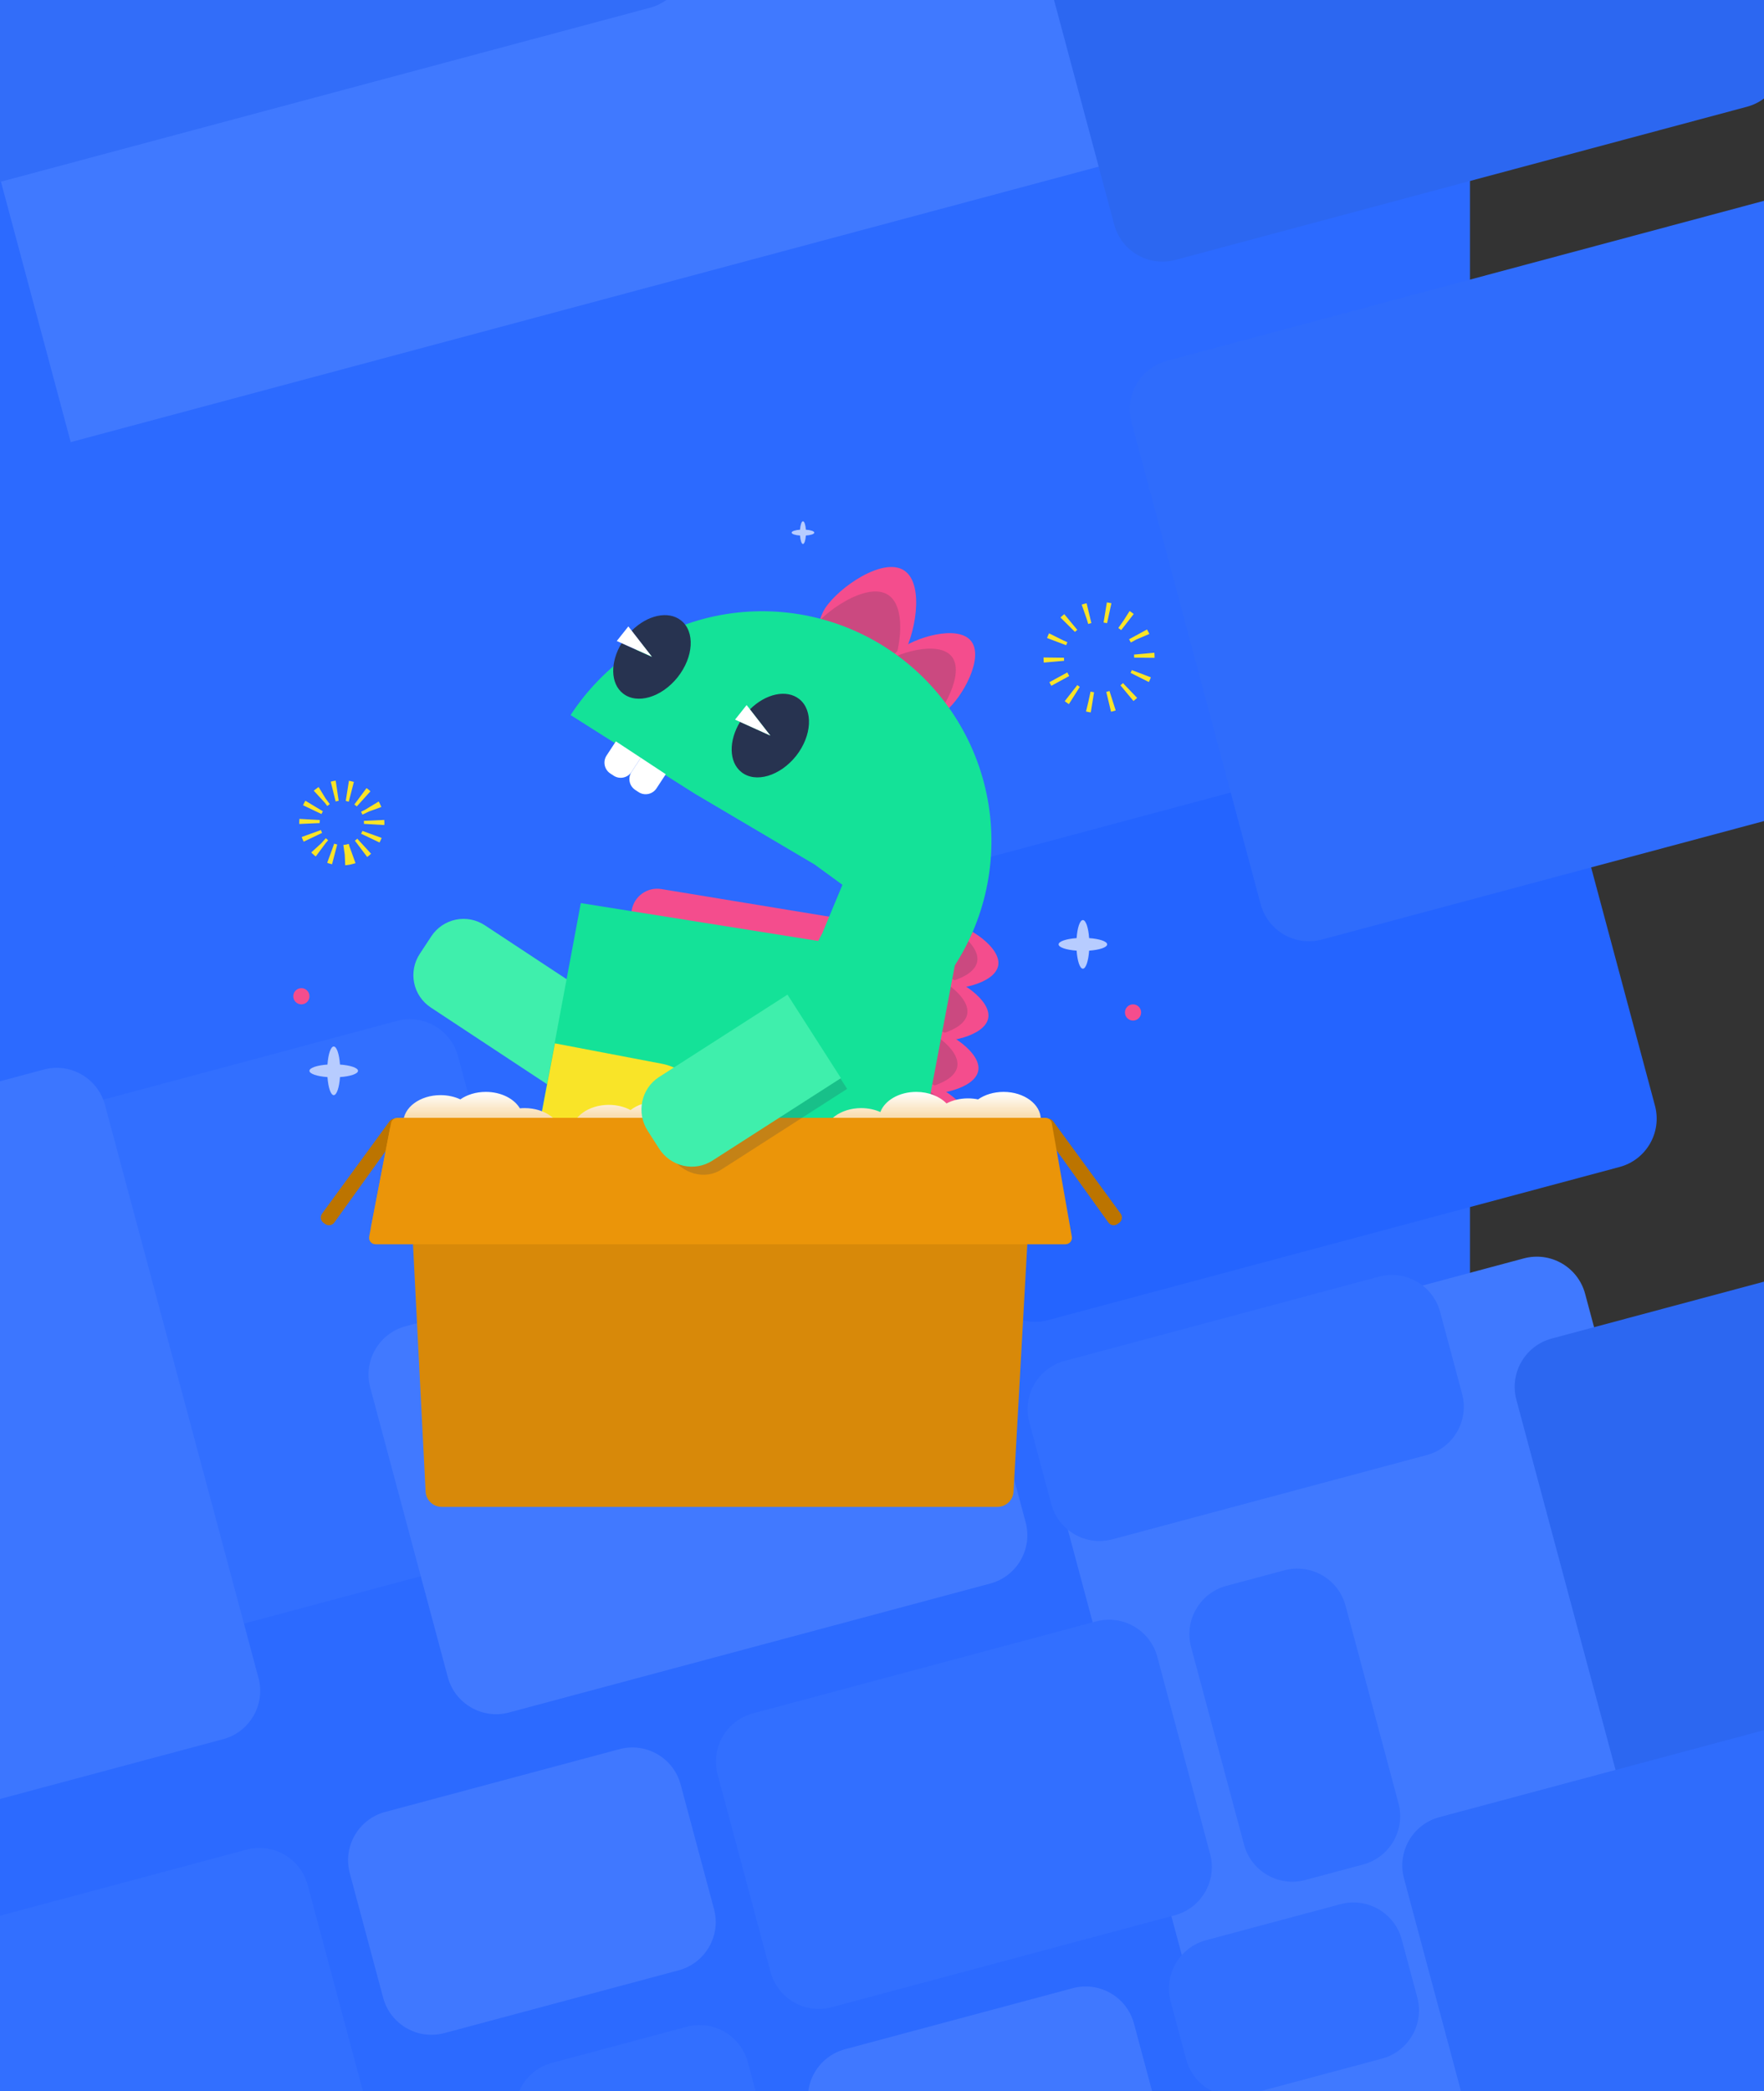 <svg width="864" height="1024" viewBox="0 0 864 1024" fill="none" xmlns="http://www.w3.org/2000/svg">
<rect x="0" y="0" width="864" height="1024" fill="#333333" stroke="none"/>
<rect width="720" height="1024" fill="#2C6AFF"/>
<g clip-path="url(#clip0_39_732)">
<path d="M626.38 1134.85L511.112 704.659C507.61 691.59 515.366 678.157 528.434 674.656L746.373 616.259C759.442 612.757 772.875 620.513 776.377 633.582L891.645 1063.77C895.147 1076.84 887.391 1090.27 874.322 1093.77L656.384 1152.17C643.315 1155.67 629.882 1147.92 626.38 1134.85Z" fill="#4079FF"/>
<path d="M81.346 390.842L-8.016 57.338C-11.518 44.269 -3.762 30.836 9.307 27.334L531.821 -112.673C544.89 -116.175 558.323 -108.419 561.825 -95.35L651.187 238.154C654.689 251.223 646.933 264.656 633.864 268.158L111.35 408.165C98.281 411.666 84.848 403.911 81.346 390.842Z" fill="#4079FF"/>
<path d="M83.855 529.445L8.667 248.839C5.165 235.77 12.921 222.337 25.99 218.835L658.022 49.483C671.091 45.981 684.524 53.736 688.026 66.805L763.214 347.411C766.716 360.48 758.96 373.913 745.892 377.415L113.859 546.767C100.79 550.269 87.357 542.513 83.855 529.445Z" fill="#2C6AFF"/>
<path d="M86.2 1225.75L29.619 1014.58C26.117 1001.51 33.873 988.081 46.942 984.58L468.818 871.538C481.887 868.036 495.32 875.792 498.822 888.861L555.403 1100.02C558.905 1113.09 551.149 1126.53 538.081 1130.03L116.204 1243.07C103.135 1246.57 89.702 1238.82 86.2 1225.75Z" fill="#2C6AFF"/>
<path d="M263.124 756.632L109.211 797.873C96.142 801.375 82.709 793.619 79.207 780.55L23.122 571.237C19.62 558.168 27.376 544.735 40.445 541.233L194.358 499.992C207.427 496.491 220.86 504.246 224.362 517.315L280.447 726.628C283.949 739.697 276.193 753.13 263.124 756.632Z" fill="#326FFF"/>
<path d="M-364.085 953.195L-439.273 672.589C-442.775 659.52 -435.019 646.087 -421.95 642.585L21.413 523.787C34.481 520.285 47.914 528.04 51.416 541.109L126.604 821.715C130.106 834.784 122.35 848.217 109.282 851.719L-334.081 970.518C-347.15 974.019 -360.583 966.264 -364.085 953.195Z" fill="#3C76FF"/>
<path d="M-71.983 83.022L-132.305 -142.1C-135.807 -155.169 -128.051 -168.602 -114.982 -172.104L245.361 -268.657C258.43 -272.159 271.863 -264.404 275.365 -251.335L335.686 -26.212C339.188 -13.143 331.432 0.29 318.363 3.792L-41.98 100.345C-55.048 103.847 -68.481 96.091 -71.983 83.022Z" fill="#326DF9"/>
<path d="M219.337 821.321L181.337 679.505C177.835 666.436 185.591 653.003 198.66 649.501L434.35 586.348C447.419 582.846 460.852 590.602 464.354 603.671L502.354 745.487C505.856 758.556 498.1 771.989 485.031 775.491L249.34 838.644C236.271 842.145 222.838 834.39 219.337 821.321Z" fill="#4179FF"/>
<path d="M-82.202 1185.97L-132.305 998.986C-135.807 985.917 -128.051 972.484 -114.982 968.982L120.709 905.829C133.778 902.327 147.211 910.082 150.712 923.151L200.815 1110.14C204.317 1123.21 196.562 1136.64 183.493 1140.14L-52.198 1203.3C-65.267 1206.8 -78.7 1199.04 -82.202 1185.97Z" fill="#326FFF"/>
<path d="M377.383 965.657L351.504 869.073C348.002 856.004 355.757 842.571 368.826 839.069L536.834 794.052C549.903 790.55 563.336 798.305 566.838 811.374L592.718 907.958C596.219 921.027 588.464 934.46 575.395 937.962L407.387 982.98C394.318 986.481 380.885 978.726 377.383 965.657Z" fill="#326FFF"/>
<path d="M260.664 1068.56L253.074 1040.23C249.573 1027.17 257.328 1013.73 270.397 1010.23L336.267 992.581C349.336 989.079 362.769 996.834 366.271 1009.9L373.86 1038.23C377.362 1051.3 369.606 1064.73 356.537 1068.23L290.667 1085.88C277.599 1089.38 264.165 1081.63 260.664 1068.56Z" fill="#326FFF"/>
<path d="M580.979 1008.5L573.389 980.175C569.888 967.106 577.643 953.673 590.712 950.171L656.582 932.521C669.651 929.02 683.084 936.775 686.585 949.844L694.175 978.168C697.676 991.237 689.921 1004.67 676.852 1008.17L610.982 1025.82C597.914 1029.32 584.48 1021.57 580.979 1008.5Z" fill="#326FFF"/>
<path d="M431.946 1165.67L396.548 1033.56C393.046 1020.49 400.802 1007.06 413.871 1003.56L525.411 973.67C538.48 970.168 551.913 977.924 555.415 990.993L590.813 1123.1C594.315 1136.17 586.559 1149.6 573.49 1153.1L461.95 1182.99C448.881 1186.49 435.448 1178.74 431.946 1165.67Z" fill="#4078FF"/>
<path d="M667.647 913.092L639.323 920.682C626.255 924.183 612.821 916.428 609.32 903.359L583.399 806.62C579.897 793.551 587.652 780.118 600.721 776.616L629.045 769.027C642.114 765.525 655.547 773.281 659.048 786.35L684.97 883.089C688.471 896.157 680.716 909.591 667.647 913.092Z" fill="#326FFF"/>
<path d="M698.8 712.589L544.887 753.829C531.819 757.331 518.385 749.576 514.884 736.507L504.154 696.463C500.652 683.394 508.408 669.961 521.477 666.459L675.389 625.218C688.458 621.716 701.891 629.472 705.393 642.541L716.123 682.585C719.625 695.654 711.869 709.087 698.8 712.589Z" fill="#326FFF"/>
<path d="M483.343 629.177L437.422 457.796C433.92 444.727 441.676 431.294 454.745 427.792L734.672 352.785C747.741 349.284 761.174 357.039 764.676 370.108L810.598 541.489C814.099 554.558 806.344 567.991 793.275 571.493L513.347 646.499C500.278 650.001 486.845 642.246 483.343 629.177Z" fill="#2464FF"/>
<path d="M545.724 109.966L482.466 -126.115C478.964 -139.184 486.72 -152.617 499.789 -156.119L779.717 -231.126C792.786 -234.627 806.219 -226.872 809.721 -213.803L872.978 22.278C876.48 35.347 868.725 48.78 855.656 52.282L575.728 127.289C562.659 130.79 549.226 123.035 545.724 109.966Z" fill="#2C67F1"/>
<path d="M805.98 921.6L742.722 685.519C739.22 672.45 746.976 659.017 760.045 655.515L1039.97 580.509C1053.04 577.007 1066.47 584.763 1069.98 597.832L1133.23 833.913C1136.74 846.982 1128.98 860.415 1115.91 863.917L835.983 938.923C822.915 942.425 809.481 934.669 805.98 921.6Z" fill="#2C67F1"/>
<path d="M617.462 442.797L554.204 206.715C550.702 193.647 558.458 180.213 571.527 176.712L974.779 68.66C987.848 65.159 1001.28 72.914 1004.78 85.983L1068.04 322.064C1071.54 335.133 1063.79 348.566 1050.72 352.068L647.465 460.119C634.396 463.621 620.963 455.866 617.462 442.797Z" fill="#2F6CFC"/>
<path d="M750.925 1156L687.668 919.916C684.166 906.847 691.922 893.414 704.99 889.912L984.918 814.906C997.987 811.404 1011.42 819.16 1014.92 832.228L1078.18 1068.31C1081.68 1081.38 1073.93 1094.81 1060.86 1098.31L780.929 1173.32C767.86 1176.82 754.427 1169.07 750.925 1156Z" fill="#2F6CFC"/>
<path d="M187.665 978.332L171.327 917.358C167.825 904.289 175.581 890.856 188.65 887.355L303.375 856.614C316.444 853.112 329.877 860.868 333.379 873.937L349.717 934.911C353.219 947.979 345.463 961.413 332.394 964.914L217.669 995.655C204.6 999.157 191.167 991.401 187.665 978.332Z" fill="#4078FF"/>
</g>
<path d="M533.099 343.574C545.011 346.459 557.003 339.125 559.883 327.192C562.763 315.259 555.441 303.247 543.529 300.362C531.617 297.477 519.626 304.811 516.745 316.744C513.865 328.677 521.187 340.689 533.099 343.574Z" stroke="#F9E428" stroke-width="10" stroke-linejoin="round" stroke-dasharray="2 8"/>
<path d="M170.499 418.52C179.086 416.816 184.669 408.462 182.969 399.86C181.268 391.258 172.929 385.666 164.342 387.369C155.755 389.072 150.172 397.426 151.872 406.028C153.572 414.63 161.912 420.223 170.499 418.52Z" stroke="#F9E428" stroke-width="10" stroke-linejoin="round" stroke-dasharray="2 5"/>
<path fill-rule="evenodd" clip-rule="evenodd" d="M533.453 459.416C538.533 459.777 542.277 461.015 542.277 462.485C542.277 463.956 538.533 465.194 533.453 465.555C533.092 470.643 531.857 474.394 530.389 474.394C528.92 474.394 527.685 470.643 527.325 465.555C522.244 465.194 518.501 463.956 518.501 462.485C518.501 461.015 522.244 459.777 527.325 459.416C527.685 454.327 528.92 450.577 530.389 450.577C531.857 450.577 533.092 454.327 533.453 459.416Z" fill="#B7CCFF"/>
<path fill-rule="evenodd" clip-rule="evenodd" d="M166.522 521.339C171.602 521.7 175.346 522.938 175.346 524.408C175.346 525.879 171.602 527.117 166.522 527.477C166.161 532.566 164.926 536.316 163.458 536.316C161.99 536.316 160.755 532.566 160.394 527.477C155.313 527.117 151.57 525.879 151.57 524.408C151.57 522.938 155.314 521.7 160.394 521.339C160.755 516.25 161.99 512.5 163.458 512.5C164.926 512.5 166.161 516.25 166.522 521.339Z" fill="#B7CCFF"/>
<path fill-rule="evenodd" clip-rule="evenodd" d="M394.715 259.407C397.086 259.575 398.833 260.153 398.833 260.839C398.833 261.526 397.086 262.103 394.715 262.271C394.547 264.646 393.97 266.396 393.285 266.396C392.601 266.396 392.024 264.646 391.856 262.271C389.484 262.103 387.738 261.526 387.738 260.839C387.738 260.153 389.484 259.575 391.856 259.407C392.024 257.032 392.601 255.282 393.285 255.282C393.97 255.282 394.547 257.032 394.715 259.407Z" fill="#B7CCFF"/>
<path d="M147.608 491.859C149.796 491.859 151.57 490.082 151.57 487.89C151.57 485.697 149.796 483.92 147.608 483.92C145.419 483.92 143.645 485.697 143.645 487.89C143.645 490.082 145.419 491.859 147.608 491.859Z" fill="#F44D8D"/>
<path d="M554.957 499.798C557.145 499.798 558.919 498.021 558.919 495.829C558.919 493.636 557.145 491.859 554.957 491.859C552.768 491.859 550.994 493.636 550.994 495.829C550.994 498.021 552.768 499.798 554.957 499.798Z" fill="#F44D8D"/>
<path d="M469.366 328.319C470.679 328.319 471.744 327.253 471.744 325.938C471.744 324.622 470.679 323.556 469.366 323.556C468.053 323.556 466.989 324.622 466.989 325.938C466.989 327.253 468.053 328.319 469.366 328.319Z" fill="#F44D8D"/>
<path d="M211.006 493.401L273.924 534.916L300.429 494.642L237.475 453.132C235.4 451.758 233.074 450.809 230.631 450.336C228.188 449.864 225.676 449.882 223.239 450.383C220.802 450.887 218.489 451.866 216.432 453.265C214.375 454.666 212.614 456.458 211.251 458.541L205.603 467.12C204.231 469.2 203.282 471.529 202.811 473.976C202.34 476.423 202.355 478.939 202.857 481.38C203.359 483.822 204.337 486.14 205.735 488.202C207.134 490.265 208.925 492.03 211.006 493.401Z" fill="#3FEFAC"/>
<path d="M465.693 451.925C463.598 451.525 461.446 451.543 459.358 451.976C457.269 452.409 455.288 453.249 453.525 454.45C451.761 455.65 450.252 457.187 449.084 458.972C447.914 460.756 447.108 462.754 446.71 464.851C446.312 466.949 446.331 469.103 446.765 471.193C447.201 473.284 448.041 475.269 449.243 477.034C450.442 478.8 451.978 480.311 453.761 481.483C455.546 482.655 457.542 483.463 459.637 483.863C468.474 485.548 487.231 481.705 488.901 472.898C490.572 464.091 474.53 453.61 465.693 451.925Z" fill="#F44D8D"/>
<path opacity="0.2" d="M455.402 449.963C453.307 449.562 451.154 449.58 449.067 450.013C446.978 450.447 444.996 451.287 443.234 452.487C441.47 453.687 439.961 455.224 438.793 457.009C437.623 458.794 436.816 460.791 436.418 462.889C436.02 464.984 436.039 467.141 436.474 469.23C436.908 471.321 437.75 473.306 438.951 475.071C440.151 476.837 441.687 478.349 443.47 479.52C445.255 480.692 447.25 481.5 449.346 481.9C458.182 483.585 476.939 479.743 478.61 470.935C480.28 462.126 464.262 451.652 455.402 449.963Z" fill="#2C374C"/>
<path d="M460.817 477.645C458.721 477.245 456.569 477.263 454.481 477.696C452.392 478.13 450.411 478.97 448.648 480.17C446.884 481.37 445.375 482.907 444.207 484.692C443.037 486.477 442.231 488.474 441.833 490.571C441.435 492.667 441.454 494.823 441.888 496.913C442.324 499.004 443.164 500.989 444.366 502.754C445.566 504.52 447.101 506.032 448.885 507.203C450.669 508.375 452.665 509.183 454.76 509.583C463.597 511.268 482.354 507.426 484.024 498.618C485.695 489.809 469.653 479.33 460.817 477.645Z" fill="#F44D8D"/>
<path opacity="0.2" d="M450.525 475.683C448.43 475.283 446.277 475.3 444.19 475.734C442.101 476.167 440.119 477.007 438.357 478.207C436.593 479.408 435.084 480.945 433.916 482.728C432.746 484.512 431.939 486.511 431.541 488.607C431.143 490.705 431.162 492.861 431.597 494.95C432.031 497.041 432.873 499.026 434.074 500.79C435.274 502.556 436.81 504.069 438.593 505.239C440.378 506.411 442.373 507.221 444.469 507.621C453.305 509.305 472.062 505.463 473.733 496.656C475.402 487.847 459.385 477.372 450.525 475.683Z" fill="#2C374C"/>
<path d="M455.928 503.424C453.808 502.959 451.617 502.926 449.484 503.323C447.35 503.72 445.318 504.541 443.508 505.738C441.698 506.933 440.146 508.481 438.943 510.29C437.742 512.097 436.914 514.128 436.509 516.262C436.105 518.395 436.131 520.588 436.588 522.713C437.044 524.837 437.921 526.847 439.167 528.627C440.413 530.407 442.002 531.918 443.841 533.073C445.681 534.229 447.732 535.002 449.874 535.351C458.71 537.036 477.467 533.193 479.138 524.386C480.808 515.577 464.765 505.111 455.928 503.424Z" fill="#F44D8D"/>
<path opacity="0.2" d="M445.637 501.462C443.518 500.997 441.325 500.962 439.192 501.359C437.059 501.757 435.027 502.578 433.217 503.774C431.406 504.971 429.855 506.519 428.653 508.326C427.45 510.134 426.623 512.165 426.219 514.299C425.813 516.431 425.84 518.626 426.296 520.75C426.753 522.873 427.631 524.885 428.877 526.665C430.123 528.444 431.712 529.956 433.551 531.11C435.39 532.265 437.441 533.039 439.584 533.387C448.42 535.073 467.175 531.231 468.846 522.422C470.517 513.615 454.497 503.151 445.637 501.462Z" fill="#2C374C"/>
<path d="M451.042 529.192C446.81 528.386 442.434 529.294 438.872 531.717C435.312 534.141 432.862 537.882 432.058 542.118C431.254 546.353 432.166 550.735 434.591 554.301C437.014 557.866 440.753 560.324 444.985 561.13C453.822 562.815 472.579 558.972 474.249 550.165C475.919 541.358 459.878 530.877 451.042 529.192Z" fill="#F44D8D"/>
<path opacity="0.2" d="M440.75 527.23C436.518 526.422 432.142 527.33 428.58 529.754C425.021 532.179 422.57 535.92 421.766 540.156C420.963 544.39 421.874 548.773 424.299 552.339C426.723 555.903 430.462 558.359 434.694 559.168C443.53 560.852 462.287 557.01 463.958 548.203C465.627 539.394 449.61 528.919 440.75 527.23Z" fill="#2C374C"/>
<path d="M446.169 554.889C444.049 554.423 441.858 554.389 439.725 554.785C437.591 555.182 435.559 556.003 433.749 557.2C431.939 558.398 430.387 559.946 429.184 561.753C427.983 563.559 427.155 565.59 426.75 567.724C426.346 569.858 426.372 572.052 426.829 574.177C427.285 576.3 428.162 578.311 429.409 580.091C430.655 581.87 432.243 583.383 434.082 584.537C435.922 585.691 437.973 586.466 440.115 586.814C448.951 588.5 467.708 584.658 469.375 575.861C471.044 567.065 455.006 556.573 446.169 554.889Z" fill="#F44D8D"/>
<path opacity="0.2" d="M435.878 552.924C433.757 552.461 431.567 552.426 429.433 552.823C427.3 553.22 425.268 554.041 423.458 555.238C421.648 556.433 420.096 557.981 418.893 559.79C417.691 561.597 416.864 563.628 416.458 565.761C416.054 567.895 416.081 570.09 416.537 572.213C416.994 574.337 417.87 576.349 419.116 578.127C420.362 579.907 421.952 581.418 423.79 582.574C425.631 583.729 427.682 584.503 429.823 584.851C438.659 586.536 457.417 582.693 459.084 573.897C460.753 565.103 444.738 554.615 435.878 552.924Z" fill="#2C374C"/>
<path d="M441.283 580.656C437.051 579.848 432.673 580.757 429.113 583.181C425.553 585.606 423.103 589.346 422.299 593.581C421.495 597.817 422.407 602.199 424.83 605.765C427.255 609.33 430.994 611.786 435.226 612.594C444.063 614.279 462.82 610.437 464.489 601.629C466.16 592.82 450.119 582.341 441.283 580.656Z" fill="#F44D8D"/>
<path opacity="0.2" d="M430.991 578.692C426.759 577.886 422.383 578.794 418.821 581.219C415.261 583.642 412.811 587.384 412.007 591.618C411.204 595.855 412.115 600.237 414.54 603.801C416.964 607.368 420.703 609.824 424.935 610.63C433.771 612.317 452.528 608.474 454.199 599.665C455.868 590.858 439.851 580.383 430.991 578.692Z" fill="#2C374C"/>
<path d="M309.394 445.809C310.56 438.918 317.065 434.266 323.95 435.398L408.883 449.369L404.38 475.981L306.999 459.962L309.394 445.809Z" fill="#F44D8D"/>
<path fill-rule="evenodd" clip-rule="evenodd" d="M438.636 625.892L438.146 625.8L424.426 698.065L304.81 675.251C288.419 672.121 273.934 662.609 264.535 648.803C255.135 634.998 251.591 618.026 254.681 601.618L284.479 442.276L467.908 471.528L438.636 625.892Z" fill="#14E298"/>
<path d="M404.14 297.882C401.074 302.832 400.064 308.789 401.326 314.48C402.589 320.17 406.024 325.143 410.895 328.334C415.767 331.525 421.69 332.682 427.398 331.556C433.106 330.431 438.144 327.113 441.438 322.312C448.216 311.917 453.12 286.099 442.827 279.358C432.535 272.616 410.852 287.589 404.14 297.882Z" fill="#F44D8D"/>
<path opacity="0.2" d="M396.325 309.862C393.26 314.813 392.25 320.77 393.514 326.461C394.775 332.151 398.21 337.124 403.082 340.315C407.955 343.506 413.876 344.663 419.584 343.537C425.291 342.412 430.33 339.094 433.624 334.292C440.382 323.929 445.305 298.08 435.014 291.339C424.721 284.597 403.011 299.61 396.325 309.862Z" fill="#2C374C"/>
<path d="M439.729 318.726C435.955 321.9 433.578 326.434 433.109 331.351C432.641 336.268 434.12 341.175 437.227 345.014C440.333 348.854 444.82 351.319 449.721 351.878C454.621 352.438 459.542 351.047 463.425 348.006C471.452 341.434 482.141 322.018 475.608 313.893C469.074 305.767 447.854 312.116 439.729 318.726Z" fill="#F44D8D"/>
<path opacity="0.2" d="M430.272 326.291C426.498 329.463 424.119 333.993 423.646 338.908C423.176 343.823 424.65 348.729 427.752 352.57C430.853 356.41 435.334 358.88 440.232 359.445C445.13 360.011 450.051 358.629 453.938 355.595C461.964 349.023 472.663 329.614 466.131 321.489C459.598 313.363 438.325 319.678 430.272 326.291Z" fill="#2C374C"/>
<path d="M279.478 350.186C295.742 325.246 321.237 307.81 350.355 301.714C379.472 295.618 409.828 301.361 434.743 317.68C459.656 333.999 477.09 359.557 483.206 388.732C489.325 417.906 483.623 448.308 467.359 473.247L398.972 423.357L340.403 388.759L279.478 350.186Z" fill="#14E298"/>
<path d="M391.474 342.347C385.249 337.432 375.005 339.729 367.297 347.402L377.302 360.232L362.485 353.511C356.873 362.697 356.906 373.202 363.132 378.116C370.039 383.631 382.054 380.069 389.928 370.188C397.709 360.29 398.383 347.86 391.474 342.347Z" fill="#273350"/>
<path d="M365.692 345.29L377.302 360.231L360.025 352.425L365.692 345.29Z" fill="white"/>
<path d="M333.548 303.833C327.323 298.918 317.079 301.215 309.371 308.888L319.281 321.702L304.464 314.982C298.852 324.167 298.885 334.672 305.109 339.587C312.018 345.101 324.033 341.54 331.907 331.658C339.797 321.682 340.473 309.252 333.548 303.833Z" fill="#273350"/>
<path d="M307.766 306.776L319.297 321.607L302.099 313.911L307.766 306.776Z" fill="white"/>
<path d="M301.654 363.062L313.873 371.109L309.322 378.042C307.398 380.973 303.467 381.787 300.541 379.86L298.918 378.791C295.992 376.863 295.179 372.926 297.103 369.995L301.654 363.062Z" fill="white"/>
<path d="M313.873 371.109L326.092 379.158L321.541 386.09C319.617 389.021 315.686 389.834 312.76 387.908L311.137 386.838C308.211 384.912 307.398 380.973 309.322 378.042L313.873 371.109Z" fill="white"/>
<path d="M296.04 673.544L303.352 635.131C304.195 630.701 304.157 626.148 303.241 621.734C302.325 617.318 300.548 613.126 298.01 609.4C295.474 605.672 292.228 602.48 288.459 600.01C284.69 597.538 280.47 595.834 276.042 594.996L237.688 587.689L223.959 659.811L296.04 673.544Z" fill="#15BA7B"/>
<path d="M346.027 553.163C346.7 549.605 346.667 545.949 345.927 542.404C345.188 538.858 343.758 535.492 341.72 532.499C339.683 529.507 337.076 526.944 334.049 524.958C331.021 522.973 327.634 521.604 324.079 520.929L271.788 510.955L251.991 615.351C250.796 621.667 250.856 628.158 252.168 634.453C253.481 640.747 256.018 646.723 259.637 652.038C263.255 657.352 267.884 661.902 273.258 665.427C278.632 668.952 284.647 671.385 290.958 672.583L322.25 678.552L346.027 553.163Z" fill="#F9E428"/>
<path d="M267.472 549.692C276.86 547.926 286.497 547.941 295.881 549.733C305.277 551.561 314.26 555.097 322.385 560.165L267.472 549.692Z" fill="#C9B524"/>
<path d="M262.358 588.19C271.745 586.426 281.382 586.439 290.768 588.232C300.142 590.066 309.102 593.597 317.209 598.652L262.358 588.19Z" fill="#C9B524"/>
<path d="M263.4 627.851C272.786 626.082 282.425 626.1 291.808 627.904C301.18 629.737 310.142 633.266 318.252 638.313L263.4 627.851Z" fill="#C9B524"/>
<path d="M365.76 686.727L373.062 648.324C373.905 643.896 373.866 639.343 372.948 634.929C372.03 630.516 370.252 626.325 367.713 622.6C365.175 618.874 361.927 615.684 358.157 613.215C354.384 610.745 350.163 609.043 345.733 608.204L307.368 600.908L293.654 673.014L365.76 686.727Z" fill="#3FEFAC"/>
<path d="M307.893 609.659L305.865 609.273L307.439 600.994L309.468 601.38C309.872 601.456 310.258 601.61 310.603 601.836C310.947 602.061 311.245 602.352 311.476 602.693C311.708 603.033 311.87 603.415 311.954 603.82C312.036 604.224 312.038 604.638 311.96 605.043L311.573 607.071C311.408 607.891 310.934 608.619 310.25 609.1C309.565 609.581 308.722 609.781 307.893 609.659Z" fill="#EFEFEF"/>
<path d="M306.339 617.831L304.312 617.445L305.881 609.19L307.909 609.576C308.725 609.732 309.446 610.205 309.914 610.892C310.381 611.578 310.556 612.423 310.4 613.239L310.002 615.338C309.925 615.743 309.769 616.127 309.543 616.472C309.318 616.816 309.026 617.112 308.687 617.343C308.346 617.575 307.964 617.737 307.561 617.82C307.159 617.904 306.744 617.907 306.339 617.831Z" fill="#EFEFEF"/>
<path d="M304.767 626.098L302.74 625.712L304.311 617.447L306.339 617.832C307.154 617.99 307.872 618.464 308.34 619.15C308.806 619.836 308.983 620.679 308.831 621.495L308.446 623.523C308.278 624.341 307.802 625.063 307.119 625.543C306.434 626.022 305.593 626.221 304.767 626.098Z" fill="#EFEFEF"/>
<path d="M418.646 418.822L473.3 441.754L462.885 492.153L393.285 475.187L402.795 456.928L418.646 418.822Z" fill="#14E298"/>
<path fill-rule="evenodd" clip-rule="evenodd" d="M240.292 561.611C239.526 561.683 238.746 561.721 237.954 561.721C234.384 561.721 231.055 560.962 228.244 559.649C224.983 561.918 220.592 563.309 215.763 563.309C205.696 563.309 197.536 557.266 197.536 549.813C197.536 542.36 205.696 536.317 215.763 536.317C219.332 536.317 222.662 537.075 225.473 538.389C228.734 536.12 233.125 534.729 237.954 534.729C245.402 534.729 251.808 538.038 254.636 542.777C255.402 542.706 256.181 542.668 256.974 542.668C267.04 542.668 275.202 548.711 275.202 556.164C275.202 563.617 267.04 569.66 256.974 569.66C249.524 569.66 243.119 566.351 240.292 561.611ZM311.308 563.942C307.992 566.487 303.339 568.072 298.184 568.072C288.116 568.072 279.957 562.029 279.957 554.576C279.957 547.123 288.116 541.08 298.184 541.08C302.16 541.08 305.838 542.023 308.836 543.622C312.15 541.077 316.805 539.492 321.96 539.492C332.026 539.492 340.187 545.535 340.187 552.988C340.187 560.441 332.026 566.484 321.96 566.484C317.983 566.484 314.304 565.541 311.308 563.942ZM509.784 548.225C509.784 555.678 501.623 561.721 491.556 561.721C489.846 561.721 488.193 561.546 486.624 561.221C483.36 563.499 478.96 564.896 474.121 564.896C468.004 564.896 462.593 562.667 459.287 559.244C456.313 560.805 452.682 561.721 448.761 561.721C445.328 561.721 442.116 561.019 439.374 559.796C437.233 565.485 430.183 569.66 421.816 569.66C411.747 569.66 403.588 563.617 403.588 556.164C403.588 548.711 411.747 542.668 421.816 542.668C425.249 542.668 428.46 543.371 431.2 544.592C433.343 538.903 440.393 534.729 448.761 534.729C454.876 534.729 460.289 536.96 463.595 540.381C466.568 538.82 470.2 537.904 474.121 537.904C475.83 537.904 477.484 538.079 479.052 538.404C482.317 536.126 486.716 534.729 491.556 534.729C501.623 534.729 509.784 540.772 509.784 548.225Z" fill="url(#paint0_linear_39_732)"/>
<path d="M163.724 598.725C162.698 600.153 160.71 600.472 159.289 599.44L158.427 598.813C157.006 597.781 156.694 595.786 157.73 594.367L190.763 549.155C191.793 547.744 193.769 547.434 195.182 548.46L195.687 548.828C197.101 549.855 197.419 551.834 196.399 553.253L163.724 598.725Z" fill="#BC7400"/>
<path d="M542.909 598.725C543.935 600.153 545.922 600.472 547.342 599.44L548.205 598.813C549.626 597.781 549.939 595.786 548.902 594.367L515.87 549.155C514.839 547.744 512.864 547.434 511.45 548.46L510.944 548.828C509.532 549.855 509.213 551.834 510.234 553.253L542.909 598.725Z" fill="#BC7400"/>
<path d="M199.546 555.775C199.315 551.237 202.925 547.431 207.461 547.431H498.234C502.785 547.431 506.4 551.261 506.146 555.811L496.427 730.465C496.194 734.673 492.72 737.963 488.515 737.963H216.371C212.151 737.963 208.671 734.651 208.456 730.429L199.546 555.775Z" fill="#D88909"/>
<path d="M524.976 605.626C525.319 607.571 523.826 609.354 521.854 609.354H183.94C181.948 609.354 180.45 607.536 180.827 605.578L191.52 550.006C191.807 548.511 193.113 547.431 194.633 547.431H512.052C513.591 547.431 514.907 548.538 515.175 550.054L524.976 605.626Z" fill="#EB9509"/>
<path fill-rule="evenodd" clip-rule="evenodd" d="M181.628 601.415L191.099 552.194H497.427L503.257 570.28C508.215 585.659 496.766 601.415 480.632 601.415H181.628Z" fill="#EB9509"/>
<path opacity="0.2" d="M327.119 531.883L388.733 492.356L414.919 533.243L353.26 572.799C351.358 574.026 349.208 574.825 346.93 575.148C344.652 575.471 342.294 575.314 339.989 574.683C337.685 574.051 335.48 572.962 333.502 571.474C331.524 569.987 329.81 568.13 328.461 566.014L322.885 557.307C320.165 553.026 319.083 547.95 319.875 543.185C320.669 538.422 323.274 534.357 327.119 531.883Z" fill="#2C374C"/>
<path d="M322.808 527.444L385.701 487.096L411.895 527.992L348.93 568.386C346.854 569.726 344.53 570.638 342.091 571.066C339.652 571.497 337.146 571.433 334.717 570.884C332.289 570.334 329.986 569.307 327.94 567.864C325.895 566.421 324.149 564.587 322.8 562.47L317.243 553.795C314.502 549.509 313.55 544.327 314.593 539.386C315.635 534.444 318.592 530.15 322.808 527.444Z" fill="#3FEFAC"/>
<defs>
<linearGradient id="paint0_linear_39_732" x1="353.66" y1="534.729" x2="353.66" y2="569.66" gradientUnits="userSpaceOnUse">
<stop stop-color="white"/>
<stop offset="1" stop-color="#EE9D19"/>
</linearGradient>
<clipPath id="clip0_39_732">
<rect width="1525" height="915" fill="white" transform="translate(-51 1250) rotate(-90)"/>
</clipPath>
</defs>
</svg>